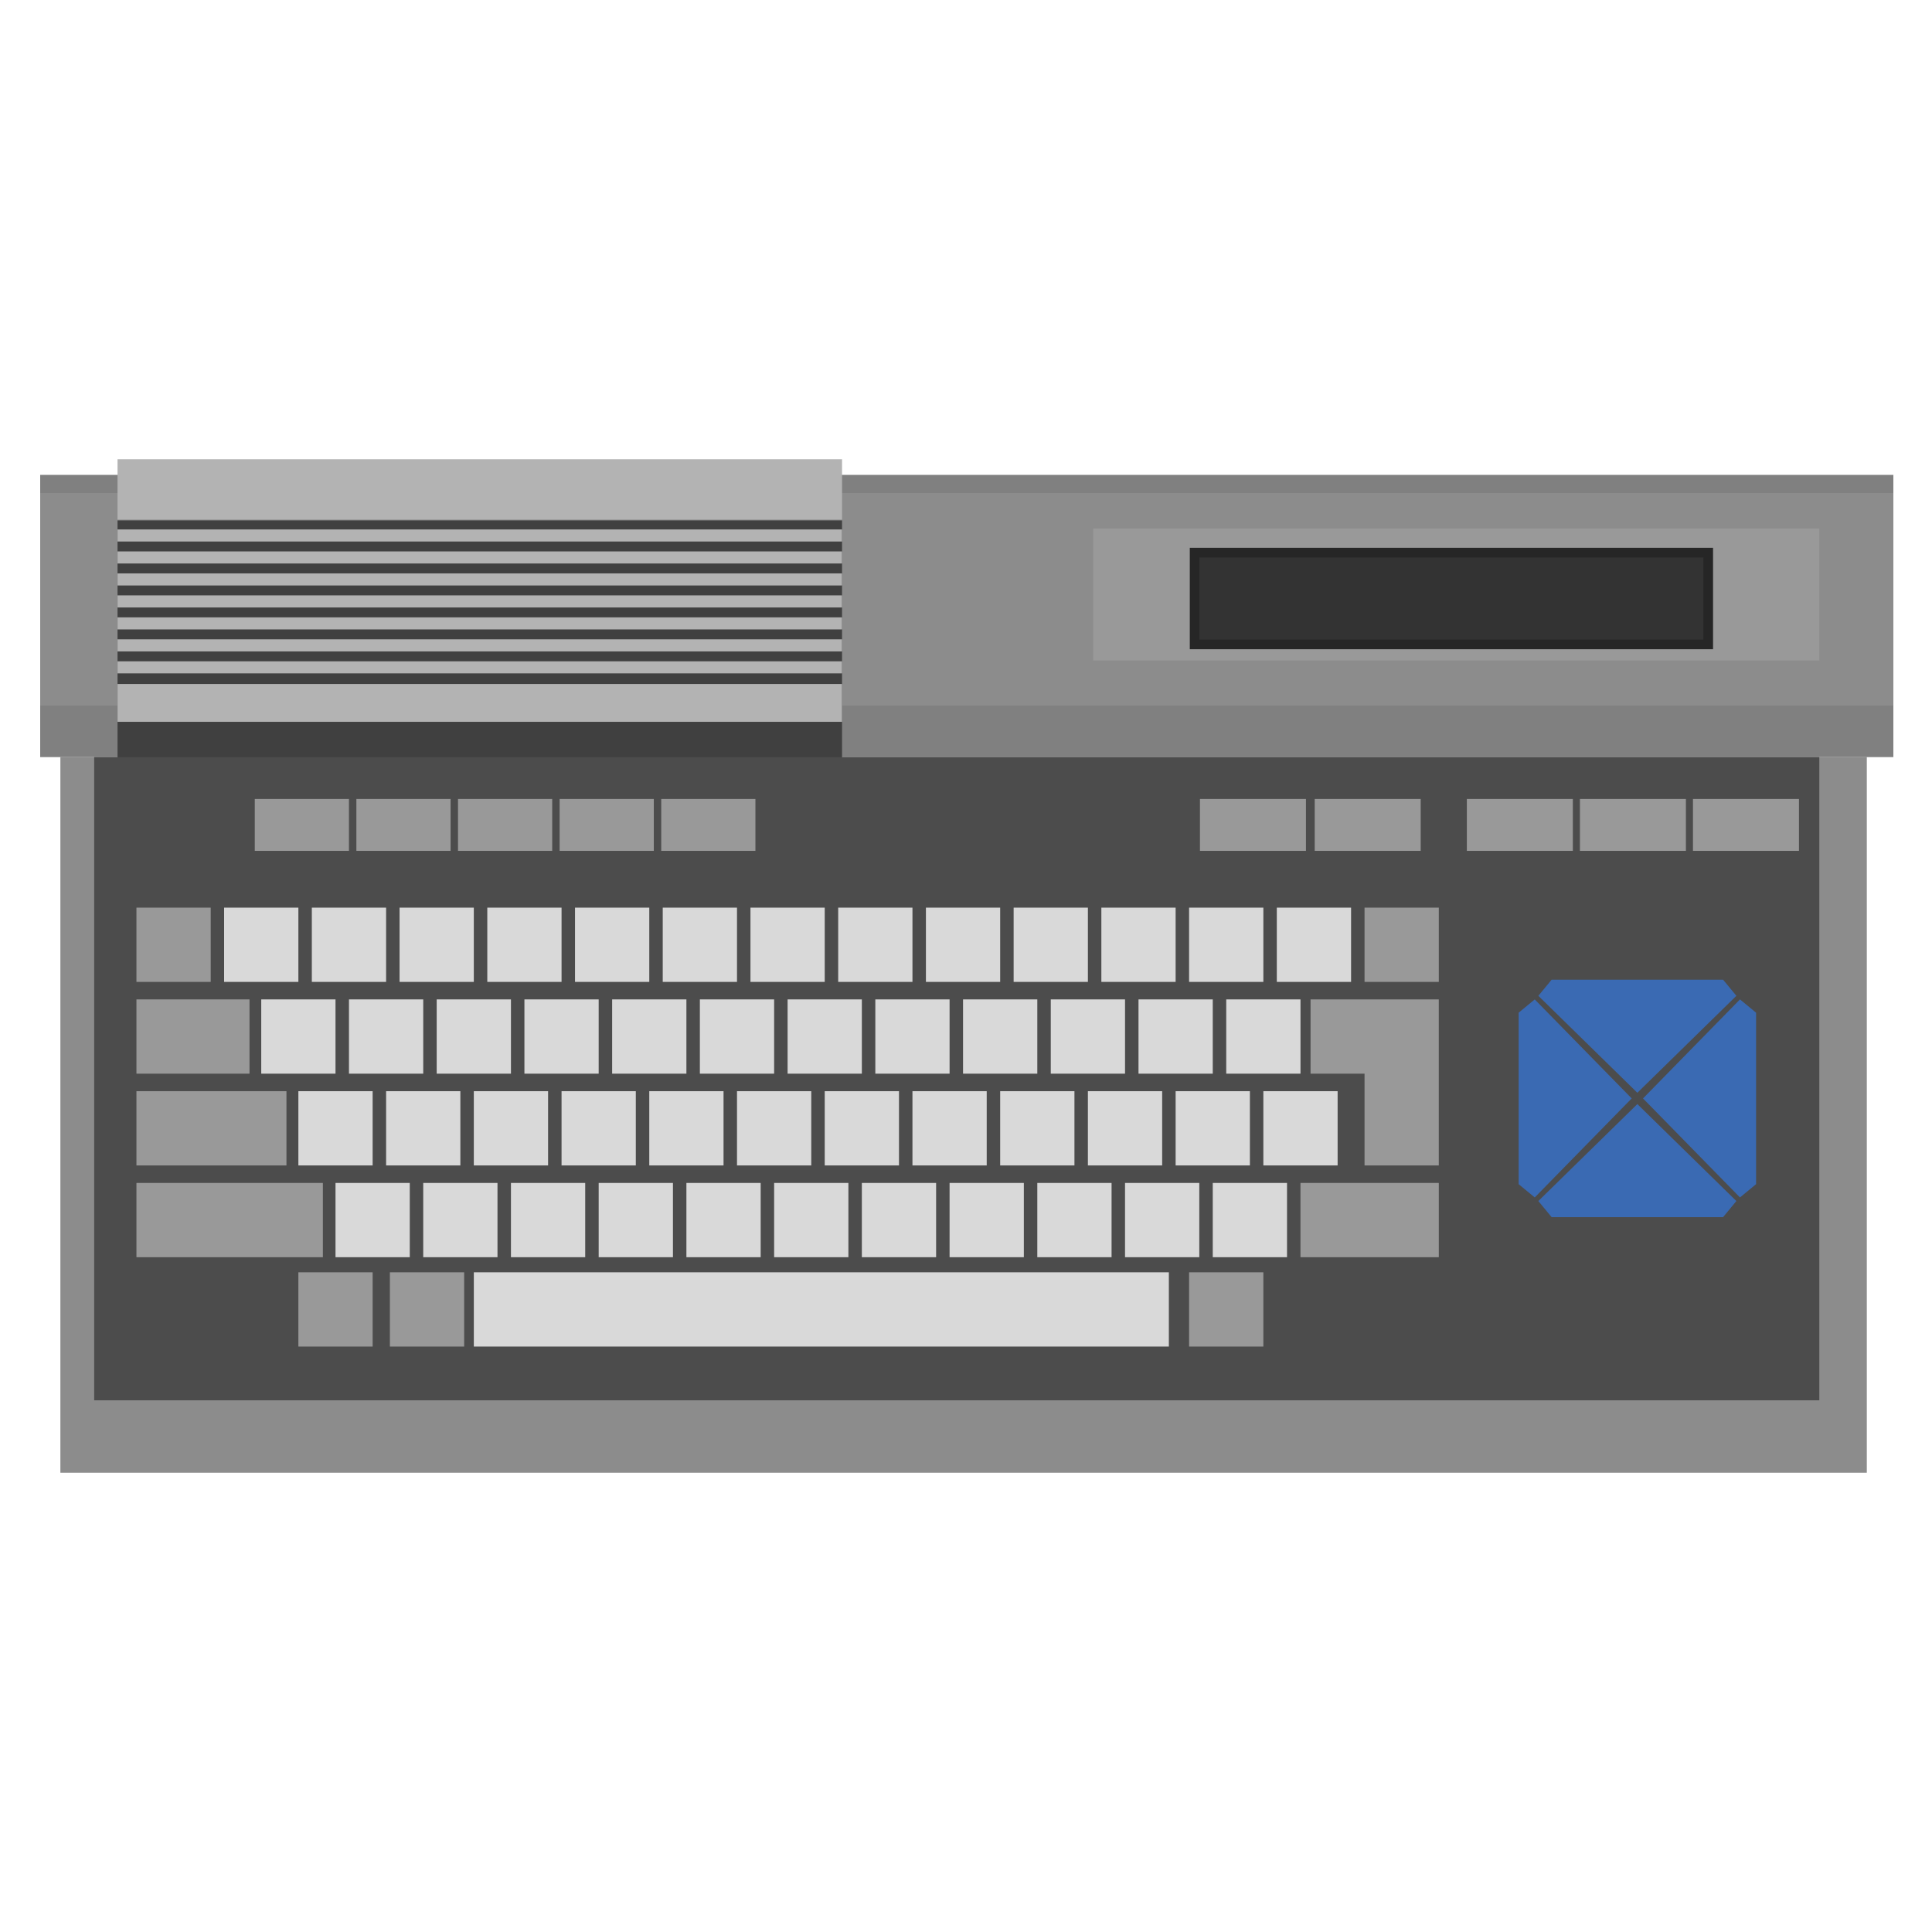<?xml version="1.0" encoding="UTF-8" standalone="no"?>
<!-- Created with Inkscape (http://www.inkscape.org/) -->

<svg
   xmlns:dc="http://purl.org/dc/elements/1.1/"
   xmlns:cc="http://creativecommons.org/ns#"
   xmlns:rdf="http://www.w3.org/1999/02/22-rdf-syntax-ns#"
   xmlns:svg="http://www.w3.org/2000/svg"
   xmlns="http://www.w3.org/2000/svg"
   xmlns:sodipodi="http://sodipodi.sourceforge.net/DTD/sodipodi-0.dtd"
   xmlns:inkscape="http://www.inkscape.org/namespaces/inkscape"
   id="svg4674"
   version="1.1"
   inkscape:version="0.48.5 r10040"
   width="256"
   height="256"
   xml:space="preserve"
   sodipodi:docname="Microsoft - MSX.svg"
   inkscape:export-filename="/Users/margetts/Desktop/BAXY RetroActive/png_clean/Microsoft - MSX.png"
   inkscape:export-xdpi="90"
   inkscape:export-ydpi="90"><defs
     id="defs4678" /><sodipodi:namedview
     pagecolor="#ffffff"
     bordercolor="#666666"
     borderopacity="1"
     objecttolerance="10"
     gridtolerance="10"
     guidetolerance="10"
     inkscape:pageopacity="0"
     inkscape:pageshadow="2"
     inkscape:window-width="1676"
     inkscape:window-height="1005"
     id="namedview4676"
     showgrid="false"
     inkscape:zoom="3.2382812"
     inkscape:cx="128"
     inkscape:cy="128"
     inkscape:window-x="4"
     inkscape:window-y="1"
     inkscape:window-maximized="1"
     inkscape:current-layer="g4682" /><g
     id="g4682"
     inkscape:groupmode="layer"
     inkscape:label="Microsoft - MSX"
     transform="matrix(1.25,0,0,-1.25,0,256)"><g
       id="g4880"
       transform="translate(0,15.198)"><g
         transform="matrix(1.6,0,0,1.6,89.259,145.016)"
         id="g4684"><path
           inkscape:connector-curvature="0"
           id="path4686"
           style="fill:#ffffff;fill-opacity:1;fill-rule:nonzero;stroke:none"
           d="m 0,0 -48,0 -2.56,0 0,-1.036 -2.667,0 -2.559,0 0,-2.559 0,-1.206 0,-14.079 0,-3.414 0,-2.56 1.44,0 0,-44.853 0,-2.56 2.559,0 119.68,0 2.561,0 0,2.56 0,44.853 1.759,0 0,23.818 -2.559,0 -67.093,0 L 2.561,0 0,0 z" /></g><path
         inkscape:connector-curvature="0"
         id="path4688"
         style="fill:#8c8c8c;fill-opacity:1;fill-rule:nonzero;stroke:none"
         d="m 197.889,33.484 -191.489,0 0,75.861 191.489,0 0,-75.861 z" /><path
         inkscape:connector-curvature="0"
         id="path4690"
         style="fill:#808080;fill-opacity:1;fill-rule:nonzero;stroke:none"
         d="m 200.705,109.345 -196.445,0 0,29.917 196.445,0 0,-29.917 z" /><path
         inkscape:connector-curvature="0"
         id="path4692"
         style="fill:#8c8c8c;fill-opacity:1;fill-rule:nonzero;stroke:none"
         d="m 200.705,114.808 -196.445,0 0,22.528 196.445,0 0,-22.528 z" /><path
         inkscape:connector-curvature="0"
         id="path4694"
         style="fill:#999999;fill-opacity:1;fill-rule:nonzero;stroke:none"
         d="m 192.854,119.585 -76.972,0 0,13.995 76.972,0 0,-13.995 z" /><g
         transform="matrix(1.6,0,0,1.6,181.59,131.533)"
         id="g4696"><path
           inkscape:connector-curvature="0"
           id="path4698"
           style="fill:#262626;fill-opacity:1;fill-rule:nonzero;stroke:none"
           d="m 0,0 -0.64,0 -33.387,0 -0.64,0 0,-0.64 0,-5.44 0,-0.64 0.64,0 33.387,0 0.64,0 0,0.64 0,5.44 L 0,0 z" /></g><path
         inkscape:connector-curvature="0"
         id="path4700"
         style="fill:#333333;fill-opacity:1;fill-rule:nonzero;stroke:none"
         d="m 180.566,121.805 -53.42,0 0,8.704 53.42,0 0,-8.704 z" /><path
         inkscape:connector-curvature="0"
         id="path4702"
         style="fill:#404040;fill-opacity:1;fill-rule:nonzero;stroke:none"
         d="m 89.26,108.542 -76.801,0 0,25.891 76.801,0 0,-25.891 z" /><path
         inkscape:connector-curvature="0"
         id="path4704"
         style="fill:#b3b3b3;fill-opacity:1;fill-rule:nonzero;stroke:none"
         d="m 89.26,113.086 -76.801,0 0,4.008 76.801,0 0,-4.008 z" /><path
         inkscape:connector-curvature="0"
         id="path4706"
         style="fill:#b3b3b3;fill-opacity:1;fill-rule:nonzero;stroke:none"
         d="m 89.26,134.52 -76.801,0 0,6.4 76.801,0 0,-6.4 z" /><path
         inkscape:connector-curvature="0"
         id="path4708"
         style="fill:#b3b3b3;fill-opacity:1;fill-rule:nonzero;stroke:none"
         d="m 12.459,132.198 76.801,0 0,1.28 -76.801,0 0,-1.28 z" /><path
         inkscape:connector-curvature="0"
         id="path4710"
         style="fill:#b3b3b3;fill-opacity:1;fill-rule:nonzero;stroke:none"
         d="m 12.459,129.869 76.801,0 0,1.28 -76.801,0 0,-1.28 z" /><path
         inkscape:connector-curvature="0"
         id="path4712"
         style="fill:#b3b3b3;fill-opacity:1;fill-rule:nonzero;stroke:none"
         d="m 12.459,127.539 76.801,0 0,1.28 -76.801,0 0,-1.28 z" /><path
         inkscape:connector-curvature="0"
         id="path4714"
         style="fill:#b3b3b3;fill-opacity:1;fill-rule:nonzero;stroke:none"
         d="m 12.459,125.208 76.801,0 0,1.28 -76.801,0 0,-1.28 z" /><path
         inkscape:connector-curvature="0"
         id="path4716"
         style="fill:#b3b3b3;fill-opacity:1;fill-rule:nonzero;stroke:none"
         d="m 12.459,122.88 76.801,0 0,1.28 -76.801,0 0,-1.28 z" /><path
         inkscape:connector-curvature="0"
         id="path4718"
         style="fill:#b3b3b3;fill-opacity:1;fill-rule:nonzero;stroke:none"
         d="m 12.459,120.55 76.801,0 0,1.28 -76.801,0 0,-1.28 z" /><path
         inkscape:connector-curvature="0"
         id="path4720"
         style="fill:#b3b3b3;fill-opacity:1;fill-rule:nonzero;stroke:none"
         d="m 12.459,118.221 76.801,0 0,1.28 -76.801,0 0,-1.28 z" /><path
         inkscape:connector-curvature="0"
         id="path4722"
         style="fill:#4c4c4c;fill-opacity:1;fill-rule:nonzero;stroke:none"
         d="m 192.854,41.164 -182.87,0 0,68.181 182.87,0 0,-68.181 z" /><path
         inkscape:connector-curvature="0"
         id="path4724"
         style="fill:#999999;fill-opacity:1;fill-rule:nonzero;stroke:none"
         d="m 36.992,99.405 -9.984,0 0,5.504 9.984,0 0,-5.504 z" /><path
         inkscape:connector-curvature="0"
         id="path4726"
         style="fill:#999999;fill-opacity:1;fill-rule:nonzero;stroke:none"
         d="m 47.763,99.405 -9.984,0 0,5.504 9.984,0 0,-5.504 z" /><path
         inkscape:connector-curvature="0"
         id="path4728"
         style="fill:#999999;fill-opacity:1;fill-rule:nonzero;stroke:none"
         d="m 58.535,99.405 -9.984,0 0,5.504 9.984,0 0,-5.504 z" /><path
         inkscape:connector-curvature="0"
         id="path4730"
         style="fill:#999999;fill-opacity:1;fill-rule:nonzero;stroke:none"
         d="m 69.306,99.405 -9.984,0 0,5.504 9.984,0 0,-5.504 z" /><path
         inkscape:connector-curvature="0"
         id="path4732"
         style="fill:#999999;fill-opacity:1;fill-rule:nonzero;stroke:none"
         d="m 80.077,99.405 -9.984,0 0,5.504 9.984,0 0,-5.504 z" /><path
         inkscape:connector-curvature="0"
         id="path4734"
         style="fill:#999999;fill-opacity:1;fill-rule:nonzero;stroke:none"
         d="m 138.436,99.405 -11.235,0 0,5.504 11.235,0 0,-5.504 z" /><path
         inkscape:connector-curvature="0"
         id="path4736"
         style="fill:#999999;fill-opacity:1;fill-rule:nonzero;stroke:none"
         d="m 150.599,99.405 -11.235,0 0,5.504 11.235,0 0,-5.504 z" /><path
         inkscape:connector-curvature="0"
         id="path4738"
         style="fill:#999999;fill-opacity:1;fill-rule:nonzero;stroke:none"
         d="m 166.727,99.405 -11.235,0 0,5.504 11.235,0 0,-5.504 z" /><path
         inkscape:connector-curvature="0"
         id="path4740"
         style="fill:#999999;fill-opacity:1;fill-rule:nonzero;stroke:none"
         d="m 178.713,99.405 -11.235,0 0,5.504 11.235,0 0,-5.504 z" /><path
         inkscape:connector-curvature="0"
         id="path4742"
         style="fill:#999999;fill-opacity:1;fill-rule:nonzero;stroke:none"
         d="m 190.697,99.405 -11.235,0 0,5.504 11.235,0 0,-5.504 z" /><path
         inkscape:connector-curvature="0"
         id="path4744"
         style="fill:#999999;fill-opacity:1;fill-rule:nonzero;stroke:none"
         d="m 22.336,85.516 -7.872,0 0,7.872 7.872,0 0,-7.872 z" /><path
         inkscape:connector-curvature="0"
         id="path4746"
         style="fill:#d9d9d9;fill-opacity:1;fill-rule:nonzero;stroke:none"
         d="m 31.629,85.516 -7.872,0 0,7.872 7.872,0 0,-7.872 z" /><path
         inkscape:connector-curvature="0"
         id="path4748"
         style="fill:#d9d9d9;fill-opacity:1;fill-rule:nonzero;stroke:none"
         d="m 40.928,85.516 -7.872,0 0,7.872 7.872,0 0,-7.872 z" /><path
         inkscape:connector-curvature="0"
         id="path4750"
         style="fill:#d9d9d9;fill-opacity:1;fill-rule:nonzero;stroke:none"
         d="m 50.227,85.516 -7.872,0 0,7.872 7.872,0 0,-7.872 z" /><path
         inkscape:connector-curvature="0"
         id="path4752"
         style="fill:#d9d9d9;fill-opacity:1;fill-rule:nonzero;stroke:none"
         d="m 59.527,85.516 -7.872,0 0,7.872 7.872,0 0,-7.872 z" /><path
         inkscape:connector-curvature="0"
         id="path4754"
         style="fill:#d9d9d9;fill-opacity:1;fill-rule:nonzero;stroke:none"
         d="m 68.826,85.516 -7.872,0 0,7.872 7.872,0 0,-7.872 z" /><path
         inkscape:connector-curvature="0"
         id="path4756"
         style="fill:#d9d9d9;fill-opacity:1;fill-rule:nonzero;stroke:none"
         d="m 78.125,85.516 -7.872,0 0,7.872 7.872,0 0,-7.872 z" /><path
         inkscape:connector-curvature="0"
         id="path4758"
         style="fill:#d9d9d9;fill-opacity:1;fill-rule:nonzero;stroke:none"
         d="m 87.424,85.516 -7.872,0 0,7.872 7.872,0 0,-7.872 z" /><path
         inkscape:connector-curvature="0"
         id="path4760"
         style="fill:#d9d9d9;fill-opacity:1;fill-rule:nonzero;stroke:none"
         d="m 96.724,85.516 -7.872,0 0,7.872 7.872,0 0,-7.872 z" /><path
         inkscape:connector-curvature="0"
         id="path4762"
         style="fill:#d9d9d9;fill-opacity:1;fill-rule:nonzero;stroke:none"
         d="m 106.023,85.516 -7.872,0 0,7.872 7.872,0 0,-7.872 z" /><path
         inkscape:connector-curvature="0"
         id="path4764"
         style="fill:#d9d9d9;fill-opacity:1;fill-rule:nonzero;stroke:none"
         d="m 115.322,85.516 -7.872,0 0,7.872 7.872,0 0,-7.872 z" /><path
         inkscape:connector-curvature="0"
         id="path4766"
         style="fill:#d9d9d9;fill-opacity:1;fill-rule:nonzero;stroke:none"
         d="m 124.621,85.516 -7.872,0 0,7.872 7.872,0 0,-7.872 z" /><path
         inkscape:connector-curvature="0"
         id="path4768"
         style="fill:#d9d9d9;fill-opacity:1;fill-rule:nonzero;stroke:none"
         d="m 133.921,85.516 -7.872,0 0,7.872 7.872,0 0,-7.872 z" /><path
         inkscape:connector-curvature="0"
         id="path4770"
         style="fill:#d9d9d9;fill-opacity:1;fill-rule:nonzero;stroke:none"
         d="m 35.565,75.788 -7.872,0 0,7.872 7.872,0 0,-7.872 z" /><path
         inkscape:connector-curvature="0"
         id="path4772"
         style="fill:#999999;fill-opacity:1;fill-rule:nonzero;stroke:none"
         d="m 26.448,75.788 -11.984,0 0,7.872 11.984,0 0,-7.872 z" /><path
         inkscape:connector-curvature="0"
         id="path4774"
         style="fill:#d9d9d9;fill-opacity:1;fill-rule:nonzero;stroke:none"
         d="m 44.864,75.788 -7.872,0 0,7.872 7.872,0 0,-7.872 z" /><path
         inkscape:connector-curvature="0"
         id="path4776"
         style="fill:#d9d9d9;fill-opacity:1;fill-rule:nonzero;stroke:none"
         d="m 54.163,75.788 -7.872,0 0,7.872 7.872,0 0,-7.872 z" /><path
         inkscape:connector-curvature="0"
         id="path4778"
         style="fill:#d9d9d9;fill-opacity:1;fill-rule:nonzero;stroke:none"
         d="m 63.463,75.788 -7.872,0 0,7.872 7.872,0 0,-7.872 z" /><path
         inkscape:connector-curvature="0"
         id="path4780"
         style="fill:#d9d9d9;fill-opacity:1;fill-rule:nonzero;stroke:none"
         d="m 72.762,75.788 -7.872,0 0,7.872 7.872,0 0,-7.872 z" /><path
         inkscape:connector-curvature="0"
         id="path4782"
         style="fill:#d9d9d9;fill-opacity:1;fill-rule:nonzero;stroke:none"
         d="m 82.061,75.788 -7.872,0 0,7.872 7.872,0 0,-7.872 z" /><path
         inkscape:connector-curvature="0"
         id="path4784"
         style="fill:#d9d9d9;fill-opacity:1;fill-rule:nonzero;stroke:none"
         d="m 91.36,75.788 -7.872,0 0,7.872 7.872,0 0,-7.872 z" /><path
         inkscape:connector-curvature="0"
         id="path4786"
         style="fill:#d9d9d9;fill-opacity:1;fill-rule:nonzero;stroke:none"
         d="m 100.66,75.788 -7.872,0 0,7.872 7.872,0 0,-7.872 z" /><path
         inkscape:connector-curvature="0"
         id="path4788"
         style="fill:#d9d9d9;fill-opacity:1;fill-rule:nonzero;stroke:none"
         d="m 109.959,75.788 -7.872,0 0,7.872 7.872,0 0,-7.872 z" /><path
         inkscape:connector-curvature="0"
         id="path4790"
         style="fill:#d9d9d9;fill-opacity:1;fill-rule:nonzero;stroke:none"
         d="m 119.258,75.788 -7.872,0 0,7.872 7.872,0 0,-7.872 z" /><path
         inkscape:connector-curvature="0"
         id="path4792"
         style="fill:#d9d9d9;fill-opacity:1;fill-rule:nonzero;stroke:none"
         d="m 128.558,75.788 -7.872,0 0,7.872 7.872,0 0,-7.872 z" /><path
         inkscape:connector-curvature="0"
         id="path4794"
         style="fill:#d9d9d9;fill-opacity:1;fill-rule:nonzero;stroke:none"
         d="m 137.857,75.788 -7.872,0 0,7.872 7.872,0 0,-7.872 z" /><path
         inkscape:connector-curvature="0"
         id="path4796"
         style="fill:#d9d9d9;fill-opacity:1;fill-rule:nonzero;stroke:none"
         d="m 39.501,66.06 -7.872,0 0,7.872 7.872,0 0,-7.872 z" /><path
         inkscape:connector-curvature="0"
         id="path4798"
         style="fill:#999999;fill-opacity:1;fill-rule:nonzero;stroke:none"
         d="m 30.365,66.06 -15.901,0 0,7.872 15.901,0 0,-7.872 z" /><path
         inkscape:connector-curvature="0"
         id="path4800"
         style="fill:#d9d9d9;fill-opacity:1;fill-rule:nonzero;stroke:none"
         d="m 48.8,66.06 -7.872,0 0,7.872 7.872,0 0,-7.872 z" /><path
         inkscape:connector-curvature="0"
         id="path4802"
         style="fill:#d9d9d9;fill-opacity:1;fill-rule:nonzero;stroke:none"
         d="m 58.099,66.06 -7.872,0 0,7.872 7.872,0 0,-7.872 z" /><path
         inkscape:connector-curvature="0"
         id="path4804"
         style="fill:#d9d9d9;fill-opacity:1;fill-rule:nonzero;stroke:none"
         d="m 67.399,66.06 -7.872,0 0,7.872 7.872,0 0,-7.872 z" /><path
         inkscape:connector-curvature="0"
         id="path4806"
         style="fill:#d9d9d9;fill-opacity:1;fill-rule:nonzero;stroke:none"
         d="m 76.698,66.06 -7.872,0 0,7.872 7.872,0 0,-7.872 z" /><path
         inkscape:connector-curvature="0"
         id="path4808"
         style="fill:#d9d9d9;fill-opacity:1;fill-rule:nonzero;stroke:none"
         d="m 85.997,66.06 -7.872,0 0,7.872 7.872,0 0,-7.872 z" /><path
         inkscape:connector-curvature="0"
         id="path4810"
         style="fill:#d9d9d9;fill-opacity:1;fill-rule:nonzero;stroke:none"
         d="m 95.296,66.06 -7.872,0 0,7.872 7.872,0 0,-7.872 z" /><path
         inkscape:connector-curvature="0"
         id="path4812"
         style="fill:#d9d9d9;fill-opacity:1;fill-rule:nonzero;stroke:none"
         d="m 104.596,66.06 -7.872,0 0,7.872 7.872,0 0,-7.872 z" /><path
         inkscape:connector-curvature="0"
         id="path4814"
         style="fill:#d9d9d9;fill-opacity:1;fill-rule:nonzero;stroke:none"
         d="m 113.895,66.06 -7.872,0 0,7.872 7.872,0 0,-7.872 z" /><path
         inkscape:connector-curvature="0"
         id="path4816"
         style="fill:#d9d9d9;fill-opacity:1;fill-rule:nonzero;stroke:none"
         d="m 123.194,66.06 -7.872,0 0,7.872 7.872,0 0,-7.872 z" /><path
         inkscape:connector-curvature="0"
         id="path4818"
         style="fill:#d9d9d9;fill-opacity:1;fill-rule:nonzero;stroke:none"
         d="m 132.494,66.06 -7.872,0 0,7.872 7.872,0 0,-7.872 z" /><path
         inkscape:connector-curvature="0"
         id="path4820"
         style="fill:#d9d9d9;fill-opacity:1;fill-rule:nonzero;stroke:none"
         d="m 141.793,66.06 -7.872,0 0,7.872 7.872,0 0,-7.872 z" /><path
         inkscape:connector-curvature="0"
         id="path4822"
         style="fill:#d9d9d9;fill-opacity:1;fill-rule:nonzero;stroke:none"
         d="m 43.437,56.332 -7.872,0 0,7.872 7.872,0 0,-7.872 z" /><path
         inkscape:connector-curvature="0"
         id="path4824"
         style="fill:#999999;fill-opacity:1;fill-rule:nonzero;stroke:none"
         d="m 39.501,46.86 -7.872,0 0,7.872 7.872,0 0,-7.872 z" /><path
         inkscape:connector-curvature="0"
         id="path4826"
         style="fill:#999999;fill-opacity:1;fill-rule:nonzero;stroke:none"
         d="m 49.203,46.86 -7.872,0 0,7.872 7.872,0 0,-7.872 z" /><path
         inkscape:connector-curvature="0"
         id="path4828"
         style="fill:#999999;fill-opacity:1;fill-rule:nonzero;stroke:none"
         d="m 133.921,46.86 -7.872,0 0,7.872 7.872,0 0,-7.872 z" /><path
         inkscape:connector-curvature="0"
         id="path4830"
         style="fill:#999999;fill-opacity:1;fill-rule:nonzero;stroke:none"
         d="m 34.227,56.332 -19.763,0 0,7.872 19.763,0 0,-7.872 z" /><path
         inkscape:connector-curvature="0"
         id="path4832"
         style="fill:#d9d9d9;fill-opacity:1;fill-rule:nonzero;stroke:none"
         d="m 52.736,56.332 -7.872,0 0,7.872 7.872,0 0,-7.872 z" /><path
         inkscape:connector-curvature="0"
         id="path4834"
         style="fill:#d9d9d9;fill-opacity:1;fill-rule:nonzero;stroke:none"
         d="m 62.035,56.332 -7.872,0 0,7.872 7.872,0 0,-7.872 z" /><path
         inkscape:connector-curvature="0"
         id="path4836"
         style="fill:#d9d9d9;fill-opacity:1;fill-rule:nonzero;stroke:none"
         d="m 123.905,46.86 -73.677,0 0,7.872 73.677,0 0,-7.872 z" /><path
         inkscape:connector-curvature="0"
         id="path4838"
         style="fill:#d9d9d9;fill-opacity:1;fill-rule:nonzero;stroke:none"
         d="m 71.335,56.332 -7.872,0 0,7.872 7.872,0 0,-7.872 z" /><path
         inkscape:connector-curvature="0"
         id="path4840"
         style="fill:#d9d9d9;fill-opacity:1;fill-rule:nonzero;stroke:none"
         d="m 80.634,56.332 -7.872,0 0,7.872 7.872,0 0,-7.872 z" /><path
         inkscape:connector-curvature="0"
         id="path4842"
         style="fill:#d9d9d9;fill-opacity:1;fill-rule:nonzero;stroke:none"
         d="m 89.933,56.332 -7.872,0 0,7.872 7.872,0 0,-7.872 z" /><path
         inkscape:connector-curvature="0"
         id="path4844"
         style="fill:#d9d9d9;fill-opacity:1;fill-rule:nonzero;stroke:none"
         d="m 99.232,56.332 -7.872,0 0,7.872 7.872,0 0,-7.872 z" /><path
         inkscape:connector-curvature="0"
         id="path4846"
         style="fill:#d9d9d9;fill-opacity:1;fill-rule:nonzero;stroke:none"
         d="m 108.532,56.332 -7.872,0 0,7.872 7.872,0 0,-7.872 z" /><path
         inkscape:connector-curvature="0"
         id="path4848"
         style="fill:#d9d9d9;fill-opacity:1;fill-rule:nonzero;stroke:none"
         d="m 117.831,56.332 -7.872,0 0,7.872 7.872,0 0,-7.872 z" /><path
         inkscape:connector-curvature="0"
         id="path4850"
         style="fill:#d9d9d9;fill-opacity:1;fill-rule:nonzero;stroke:none"
         d="m 127.13,56.332 -7.872,0 0,7.872 7.872,0 0,-7.872 z" /><path
         inkscape:connector-curvature="0"
         id="path4852"
         style="fill:#d9d9d9;fill-opacity:1;fill-rule:nonzero;stroke:none"
         d="m 136.43,56.332 -7.872,0 0,7.872 7.872,0 0,-7.872 z" /><path
         inkscape:connector-curvature="0"
         id="path4854"
         style="fill:#999999;fill-opacity:1;fill-rule:nonzero;stroke:none"
         d="m 152.519,56.332 -14.663,0 0,7.872 14.663,0 0,-7.872 z" /><path
         inkscape:connector-curvature="0"
         id="path4856"
         style="fill:#d9d9d9;fill-opacity:1;fill-rule:nonzero;stroke:none"
         d="m 143.22,85.516 -7.872,0 0,7.872 7.872,0 0,-7.872 z" /><path
         inkscape:connector-curvature="0"
         id="path4858"
         style="fill:#999999;fill-opacity:1;fill-rule:nonzero;stroke:none"
         d="m 152.519,85.516 -7.872,0 0,7.872 7.872,0 0,-7.872 z" /><g
         transform="matrix(1.6,0,0,1.6,146.795,83.66)"
         id="g4860"><path
           inkscape:connector-curvature="0"
           id="path4862"
           style="fill:#999999;fill-opacity:1;fill-rule:nonzero;stroke:none"
           d="m 0,0 -1.342,0 -3.578,0 0,-4.92 3.578,0 0,-6.08 4.919,0 0,11 L 0,0 z" /></g><g
         transform="matrix(1.6,0,0,1.6,162.689,83.66)"
         id="g4864"><path
           inkscape:connector-curvature="0"
           id="path4866"
           style="fill:#3a6ab3;fill-opacity:1;fill-rule:nonzero;stroke:none"
           d="m 0,0 -1.067,-0.88 0,-11.36 L 0,-13.12 6.424,-6.56 0,0 z" /></g><g
         transform="matrix(1.6,0,0,1.6,184.444,62.668)"
         id="g4868"><path
           inkscape:connector-curvature="0"
           id="path4870"
           style="fill:#3a6ab3;fill-opacity:1;fill-rule:nonzero;stroke:none"
           d="m 0,0 1.067,0.88 0,11.36 L 0,13.12 -6.424,6.56 0,0 z" /></g><g
         transform="matrix(1.6,0,0,1.6,184.063,84.042)"
         id="g4872"><path
           inkscape:connector-curvature="0"
           id="path4874"
           style="fill:#3a6ab3;fill-opacity:1;fill-rule:nonzero;stroke:none"
           d="m 0,0 -0.88,1.067 -11.36,0 L -13.12,0 -6.56,-6.424 0,0 z" /></g><g
         transform="matrix(1.6,0,0,1.6,163.07,62.287)"
         id="g4876"><path
           inkscape:connector-curvature="0"
           id="path4878"
           style="fill:#3a6ab3;fill-opacity:1;fill-rule:nonzero;stroke:none"
           d="m 0,0 0.88,-1.067 11.36,0 L 13.12,0 6.56,6.424 0,0 z" /></g></g></g></svg>